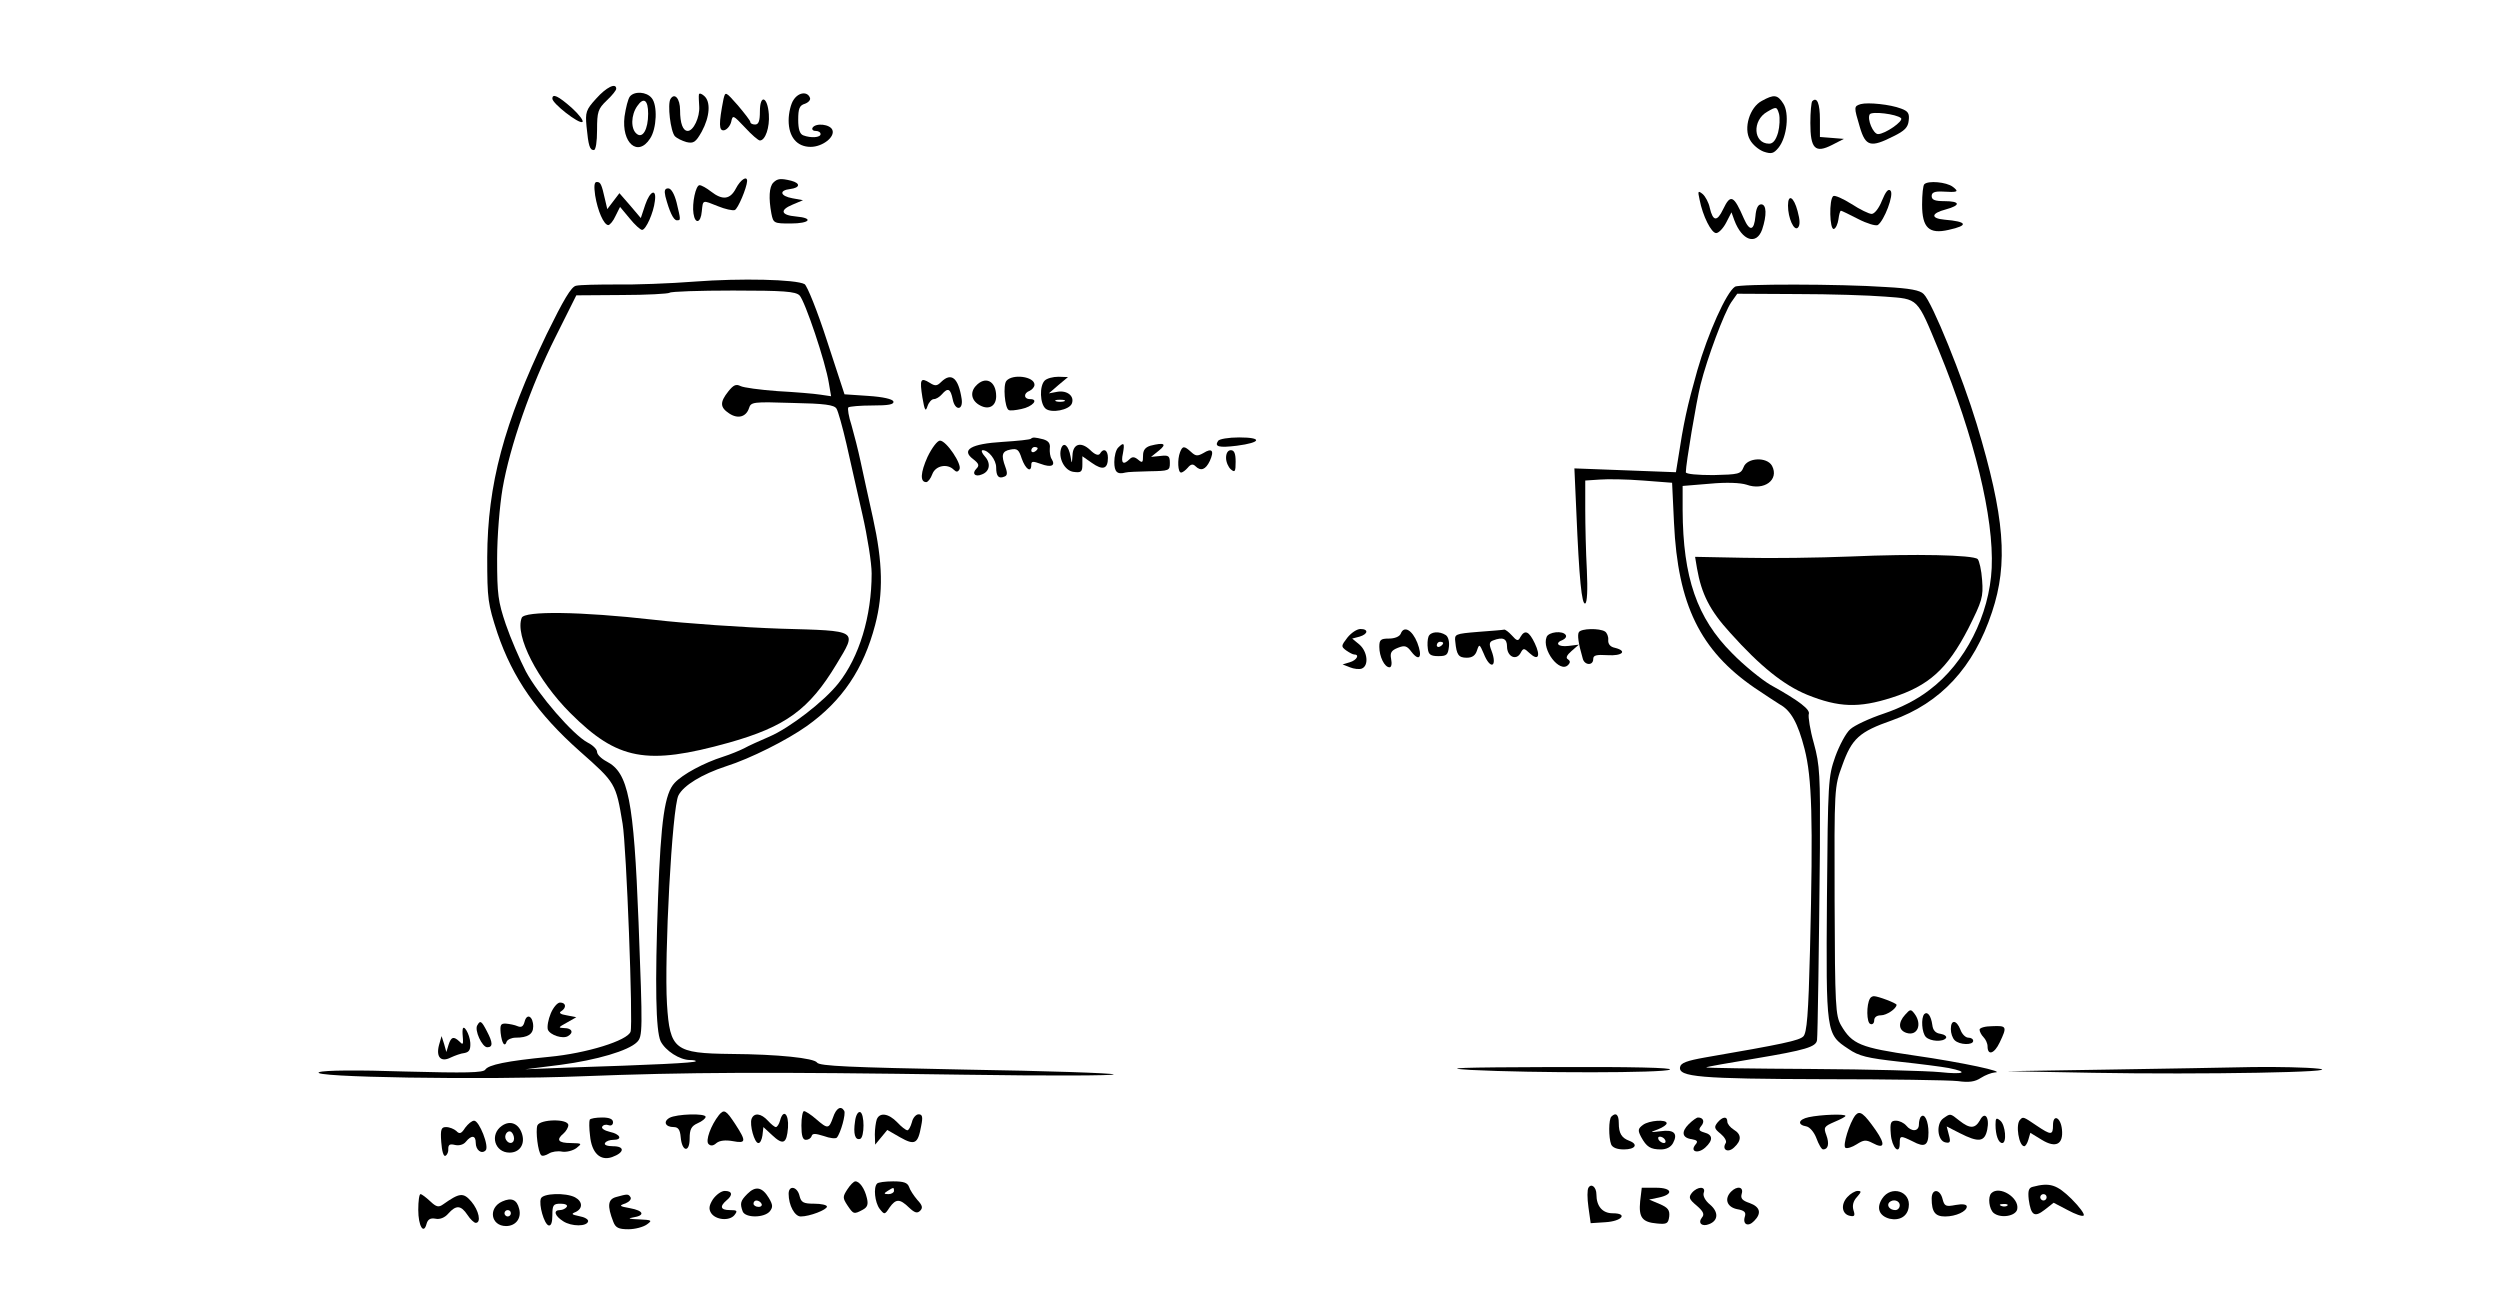 <?xml version="1.0" standalone="no"?>
<!DOCTYPE svg PUBLIC "-//W3C//DTD SVG 20010904//EN"
 "http://www.w3.org/TR/2001/REC-SVG-20010904/DTD/svg10.dtd">
<svg version="1.0" xmlns="http://www.w3.org/2000/svg"
 width="783pt" height="411pt" viewBox="0 0 783 411"
 preserveAspectRatio="xMidYMid meet">

<g transform="translate(0,411) scale(0.1,-0.1)"
fill="#000000" stroke="none">
<path d="M1867 3801 c-32 -35 -34 -43 -30 -87 6 -61 10 -74 23 -74 6 0 10 26
10 63 0 57 3 66 30 92 17 16 30 32 30 37 0 20 -31 5 -63 -31z"/>
<path d="M1973 3808 c-6 -7 -13 -36 -17 -63 -10 -83 42 -128 80 -69 21 31 24
105 5 127 -16 20 -54 22 -68 5z m57 -54 c0 -49 -17 -79 -36 -63 -19 15 -18 59
2 87 20 29 34 19 34 -24z"/>
<path d="M2189 3814 c-1 -5 0 -22 1 -38 2 -33 -18 -76 -36 -76 -15 0 -24 23
-24 65 0 36 -17 56 -30 35 -10 -16 0 -102 14 -117 6 -6 22 -14 36 -18 22 -5
29 -1 48 33 25 46 29 94 7 112 -8 7 -15 9 -16 4z"/>
<path d="M2266 3800 c-15 -77 -15 -101 2 -98 9 2 19 14 22 26 5 23 6 22 43
-17 21 -23 42 -41 47 -41 17 0 31 41 28 82 -4 56 -28 64 -28 9 0 -30 -4 -41
-15 -41 -8 0 -15 3 -15 8 0 4 -18 27 -39 52 -39 44 -39 44 -45 20z"/>
<path d="M2486 3798 c-9 -12 -16 -42 -16 -65 0 -52 26 -83 69 -83 37 0 77 31
68 53 -7 18 -52 23 -62 7 -3 -5 1 -10 9 -10 9 0 16 -4 16 -10 0 -11 -30 -13
-54 -4 -11 4 -16 19 -16 49 0 35 4 45 21 50 11 4 18 12 16 18 -7 21 -35 19
-51 -5z"/>
<path d="M1730 3801 c0 -15 83 -80 94 -73 5 3 -10 23 -33 44 -43 38 -61 46
-61 29z"/>
<path d="M5518 3794 c-38 -20 -58 -86 -37 -122 8 -15 27 -31 43 -37 24 -8 31
-6 46 12 27 33 35 109 15 139 -18 28 -29 29 -67 8z m51 -99 c-7 -24 -16 -35
-28 -35 -50 0 -54 73 -6 100 29 17 30 16 37 -7 3 -13 2 -39 -3 -58z"/>
<path d="M5676 3793 c-3 -3 -6 -34 -6 -68 0 -81 15 -96 68 -69 l37 19 -37 3
-38 3 0 54 c0 51 -9 73 -24 58z"/>
<path d="M5828 3784 c-22 -7 -22 -8 -3 -72 18 -61 34 -65 105 -29 35 17 46 28
48 49 3 23 -2 30 -24 38 -34 13 -103 20 -126 14z m126 -44 c9 -9 -50 -50 -72
-50 -15 0 -35 47 -26 62 7 10 83 1 98 -12z"/>
<path d="M2305 3520 c-18 -35 -42 -38 -78 -10 -14 11 -30 20 -36 20 -12 0 -24
-57 -19 -89 5 -34 23 -30 26 7 4 37 1 36 51 16 22 -9 45 -14 52 -12 10 3 38
70 39 91 0 18 -21 4 -35 -23z"/>
<path d="M2422 3538 c-13 -13 -15 -49 -6 -97 6 -30 8 -31 60 -31 61 0 74 17
17 22 -47 4 -52 20 -11 37 l33 14 -33 6 c-39 7 -43 25 -7 29 31 4 33 18 3 26
-33 8 -43 7 -56 -6z"/>
<path d="M1864 3498 c8 -49 27 -92 41 -93 5 0 16 13 23 29 l14 28 30 -36 c16
-20 34 -36 39 -36 12 0 36 54 40 90 6 41 -15 33 -30 -11 l-14 -42 -33 39 -34
39 -19 -25 -19 -25 -7 30 c-11 49 -14 55 -26 55 -8 0 -9 -13 -5 -42z"/>
<path d="M6027 3533 c-4 -3 -7 -32 -7 -64 0 -73 22 -93 83 -79 64 14 59 26
-13 32 -44 4 -42 20 4 32 48 13 46 26 -4 26 -30 0 -40 4 -40 16 0 11 9 15 33
14 49 -3 54 -1 33 15 -20 15 -77 20 -89 8z"/>
<path d="M2084 3495 c12 -46 25 -75 36 -75 13 0 12 1 -1 56 -7 27 -17 44 -26
44 -11 0 -13 -7 -9 -25z"/>
<path d="M5894 3481 c-9 -23 -23 -41 -32 -41 -8 0 -37 14 -63 31 -27 17 -52
28 -57 25 -14 -9 -12 -108 2 -103 6 2 12 16 14 30 2 15 5 27 8 27 2 0 27 -12
54 -26 27 -14 54 -22 61 -19 20 13 52 96 40 108 -7 7 -15 -3 -27 -32z"/>
<path d="M5323 3485 c10 -52 37 -105 52 -105 8 0 22 15 31 32 l17 33 9 -25
c24 -64 69 -79 87 -29 15 45 14 79 -3 79 -10 0 -16 -13 -18 -37 -4 -46 -18
-49 -36 -8 -32 74 -42 78 -65 30 -19 -40 -32 -39 -42 4 -3 16 -14 36 -22 43
-15 12 -16 10 -10 -17z"/>
<path d="M5600 3466 c0 -39 19 -81 31 -69 7 7 7 23 -1 52 -12 45 -30 55 -30
17z"/>
<path d="M2175 3228 c-77 -6 -187 -10 -245 -9 -58 0 -114 -1 -126 -4 -15 -3
-39 -44 -92 -152 -134 -280 -185 -470 -186 -698 0 -132 2 -146 32 -238 48
-141 125 -252 258 -370 112 -99 113 -100 134 -227 12 -72 33 -625 25 -651 -9
-28 -138 -68 -255 -79 -134 -13 -190 -25 -200 -40 -6 -10 -61 -11 -251 -6
-148 5 -254 4 -269 -2 -42 -16 514 -25 820 -13 335 13 582 14 1200 5 261 -4
472 -3 468 1 -4 4 -213 11 -464 15 -362 7 -458 11 -465 22 -9 14 -122 26 -269
27 -177 2 -192 13 -201 156 -9 147 16 617 36 654 16 31 73 66 149 91 76 24
191 82 253 126 111 79 178 179 214 317 26 99 24 195 -7 335 -14 64 -32 144
-39 178 -7 33 -20 84 -28 112 -9 27 -13 53 -10 56 4 3 37 6 75 6 51 0 69 3 66
13 -3 7 -32 14 -79 17 l-74 5 -55 168 c-30 93 -62 172 -70 177 -27 15 -200 19
-345 8z m329 -43 c17 -17 82 -210 92 -275 l7 -41 -34 5 c-19 3 -79 8 -134 11
-54 4 -107 11 -116 16 -14 7 -22 3 -38 -17 -27 -34 -26 -50 3 -69 27 -18 53
-11 62 17 6 19 13 20 135 16 102 -2 132 -6 139 -18 5 -8 19 -58 31 -110 12
-52 34 -152 50 -221 16 -70 29 -153 29 -185 0 -135 -39 -262 -104 -344 -45
-57 -153 -140 -216 -167 -30 -13 -66 -29 -80 -37 -14 -7 -43 -19 -65 -26 -60
-19 -127 -55 -152 -82 -31 -33 -43 -115 -52 -360 -10 -275 -7 -416 8 -449 15
-30 60 -59 92 -59 12 0 20 -2 18 -4 -4 -5 -127 -11 -409 -20 l-125 -5 111 14
c113 15 212 44 239 71 18 18 18 34 5 374 -15 386 -32 470 -100 505 -17 9 -30
22 -30 30 0 8 -13 21 -29 29 -46 24 -155 150 -194 223 -19 37 -48 104 -63 148
-24 71 -27 94 -27 205 0 70 8 167 17 220 23 133 89 322 166 475 l65 130 143 1
c78 0 145 4 149 7 3 4 93 7 199 7 160 0 195 -3 208 -15z"/>
<path d="M1634 2175 c-22 -56 50 -196 152 -298 148 -148 239 -165 497 -93 177
50 251 103 337 246 65 108 71 104 -175 111 -116 4 -295 16 -398 28 -230 26
-405 28 -413 6z"/>
<path d="M5434 3212 c-27 -17 -85 -147 -118 -262 -32 -113 -43 -164 -61 -282
l-6 -37 -159 6 -159 6 6 -134 c9 -214 17 -294 28 -289 6 3 8 43 5 105 -3 55
-5 141 -5 190 l0 90 45 3 c25 2 86 1 136 -3 l91 -7 6 -126 c12 -256 82 -399
252 -516 33 -22 69 -46 79 -52 35 -19 57 -58 78 -140 23 -91 27 -214 17 -627
-5 -206 -10 -262 -21 -273 -13 -13 -64 -24 -308 -66 -56 -10 -76 -17 -78 -30
-6 -31 62 -37 448 -38 206 0 396 -3 422 -6 35 -5 54 -2 72 10 14 9 33 16 43
17 41 1 -103 32 -250 53 -171 25 -196 35 -231 95 -17 30 -19 59 -20 389 -1
356 -1 357 24 425 30 84 53 105 156 141 152 54 256 166 313 339 51 153 40 297
-48 589 -44 145 -139 381 -166 407 -11 12 -44 18 -118 22 -144 10 -460 10
-473 1z m470 -31 c106 -8 99 -1 169 -170 111 -271 172 -522 165 -680 -7 -147
-83 -298 -195 -382 -40 -31 -90 -56 -143 -74 -45 -15 -92 -37 -105 -49 -13
-11 -34 -50 -47 -86 -22 -63 -23 -76 -26 -442 -3 -425 -3 -427 67 -473 33 -23
60 -29 158 -40 65 -7 135 -16 156 -20 66 -13 48 -21 -26 -13 -40 4 -222 9
-404 10 -183 1 -331 3 -329 5 1 2 71 14 155 28 155 26 190 36 192 58 2 15 6
278 9 602 1 226 0 258 -19 327 -12 42 -18 83 -16 91 6 14 -28 41 -120 92 -27
16 -82 60 -120 99 -110 110 -154 237 -155 448 l0 76 85 7 c53 5 96 3 115 -3
55 -20 103 15 80 59 -16 29 -78 26 -89 -4 -9 -22 -15 -23 -95 -25 -48 0 -86 3
-86 9 0 26 33 222 46 274 21 84 74 225 96 258 l19 27 187 -1 c103 0 227 -4
276 -8z"/>
<path d="M5795 2367 c-99 -4 -249 -6 -333 -4 l-153 3 6 -36 c14 -80 40 -132
104 -202 94 -105 168 -164 241 -194 99 -40 162 -42 265 -9 116 37 174 89 240
217 43 86 47 98 43 151 -2 31 -9 61 -14 66 -14 13 -196 17 -399 8z"/>
<path d="M2948 2914 c-13 -13 -19 -14 -36 -3 -29 18 -32 11 -23 -46 7 -41 10
-46 16 -27 4 12 13 22 20 22 7 0 18 7 25 15 19 22 27 18 34 -16 7 -36 33 -35
28 1 -10 66 -32 85 -64 54z"/>
<path d="M3152 2917 c-11 -13 -5 -84 7 -91 4 -3 22 -1 40 3 35 7 56 31 27 31
-20 0 -21 19 -1 26 8 4 15 12 15 19 0 26 -69 35 -88 12z"/>
<path d="M3272 2918 c-17 -17 -15 -73 3 -88 18 -15 74 -4 82 16 9 23 -14 42
-45 37 l-27 -5 30 26 30 25 -30 1 c-17 0 -36 -5 -43 -12z m61 -65 c-7 -2 -19
-2 -25 0 -7 3 -2 5 12 5 14 0 19 -2 13 -5z"/>
<path d="M3056 2901 c-19 -21 -13 -47 14 -61 28 -15 50 -1 50 29 0 48 -34 65
-64 32z"/>
<path d="M3229 2736 c-2 -3 -42 -7 -89 -10 -99 -6 -131 -25 -92 -54 18 -14 20
-20 10 -30 -15 -15 -4 -27 17 -18 25 9 29 35 10 56 -10 11 -13 20 -7 20 18 0
42 -30 42 -54 0 -28 8 -36 25 -29 10 3 11 11 4 30 -14 38 -11 50 16 55 21 4
26 0 35 -28 12 -34 30 -46 30 -20 0 12 5 12 30 3 32 -12 47 -6 34 15 -5 7 -7
23 -6 34 2 15 -4 23 -20 28 -28 7 -33 7 -39 2z m21 -30 c0 -3 -4 -8 -10 -11
-5 -3 -10 -1 -10 4 0 6 5 11 10 11 6 0 10 -2 10 -4z"/>
<path d="M3815 2729 c-12 -18 2 -22 59 -15 77 10 81 26 7 26 -33 0 -63 -5 -66
-11z"/>
<path d="M2905 2679 c-22 -49 -24 -79 -4 -79 5 0 14 11 19 25 10 27 47 34 67
14 8 -8 13 -8 18 1 9 15 -41 90 -61 90 -8 0 -25 -22 -39 -51z"/>
<path d="M3324 2707 c-11 -30 10 -72 39 -75 23 -3 27 0 27 23 l0 26 30 -21
c34 -24 50 -19 50 16 0 25 -14 32 -25 13 -5 -7 -16 -3 -31 12 -29 27 -54 19
-55 -18 -2 -27 -2 -27 -6 -3 -6 34 -21 47 -29 27z"/>
<path d="M3502 2708 c-7 -7 -12 -27 -12 -45 0 -31 9 -40 35 -33 6 2 39 3 75 4
62 1 64 2 64 26 0 22 -4 25 -29 22 l-30 -3 25 20 c26 21 16 26 -27 15 -16 -5
-23 -14 -23 -31 0 -22 -2 -24 -15 -13 -12 10 -19 10 -27 2 -20 -20 -28 -13
-21 18 6 33 3 36 -15 18z"/>
<path d="M3696 2694 c-9 -23 -7 -64 3 -64 5 0 14 7 21 15 9 11 16 13 24 5 17
-17 32 -11 45 16 15 33 7 42 -20 25 -18 -10 -24 -10 -38 3 -22 20 -27 20 -35
0z"/>
<path d="M3840 2676 c0 -13 7 -29 15 -36 13 -11 15 -7 15 24 0 25 -4 36 -15
36 -9 0 -15 -9 -15 -24z"/>
<path d="M4220 2113 c-20 -26 -20 -28 -4 -40 10 -7 21 -13 26 -13 17 0 7 -18
-14 -24 l-23 -7 23 -9 c12 -5 29 -7 37 -4 23 9 18 53 -7 75 l-23 19 23 6 c27
8 29 24 3 24 -11 0 -29 -12 -41 -27z"/>
<path d="M4387 2125 c-4 -9 -19 -15 -37 -15 -26 0 -30 -4 -30 -26 0 -30 16
-64 32 -64 6 0 8 11 5 26 -4 20 1 27 21 35 22 9 29 6 43 -13 25 -32 35 -15 18
29 -16 40 -42 55 -52 28z"/>
<path d="M4630 2131 c-73 -6 -75 -7 -72 -31 4 -41 10 -50 36 -50 17 0 27 7 32
23 7 21 8 20 21 -10 21 -53 44 -42 24 10 -8 20 -6 27 5 31 31 12 44 6 44 -19
0 -31 28 -45 42 -21 9 17 11 17 29 0 27 -25 35 -9 16 31 -18 38 -31 44 -45 20
-7 -14 -11 -13 -27 5 -10 11 -21 19 -24 18 -3 -1 -40 -4 -81 -7z"/>
<path d="M4945 2130 c-5 -8 -2 -34 12 -82 5 -22 33 -24 33 -2 0 12 10 14 45
12 46 -3 63 13 23 23 -15 3 -22 12 -21 25 1 10 -4 22 -10 26 -17 11 -75 10
-82 -2z"/>
<path d="M4474 2116 c-3 -8 -4 -25 -2 -38 2 -18 9 -23 33 -23 26 0 30 4 33 29
2 16 -2 32 -10 37 -20 13 -48 11 -54 -5z m46 -20 c0 -3 -4 -8 -10 -11 -5 -3
-10 -1 -10 4 0 6 5 11 10 11 6 0 10 -2 10 -4z"/>
<path d="M4844 2115 c-16 -40 41 -114 67 -88 8 8 7 13 0 18 -8 4 -4 13 11 26
l23 20 -32 -4 c-34 -4 -45 9 -18 19 8 4 12 10 9 15 -9 15 -54 10 -60 -6z"/>
<path d="M5857 983 c-12 -19 -11 -77 1 -80 6 -3 12 2 12 11 0 10 8 16 21 16
18 0 49 21 49 33 0 5 -58 27 -71 27 -4 0 -10 -3 -12 -7z"/>
<path d="M1725 936 c-8 -19 -12 -42 -9 -51 7 -17 47 -30 63 -20 19 11 12 25
-11 25 -21 1 -20 2 7 17 l30 17 -30 6 c-20 3 -26 8 -17 13 17 11 15 27 -4 27
-8 0 -21 -15 -29 -34z"/>
<path d="M5967 932 c-23 -25 -21 -49 4 -57 34 -11 50 26 26 59 -12 16 -14 16
-30 -2z"/>
<path d="M6027 934 c-11 -12 -8 -59 5 -72 14 -14 54 -16 63 -3 3 5 -5 11 -17
13 -16 2 -24 11 -26 28 -4 29 -15 43 -25 34z"/>
<path d="M1643 910 c-4 -15 -10 -19 -22 -14 -9 4 -25 7 -36 8 -17 1 -19 -4
-17 -29 4 -34 13 -46 19 -27 3 6 15 12 28 12 38 0 55 11 55 35 0 32 -20 43
-27 15z"/>
<path d="M1495 899 c-10 -15 15 -69 31 -69 18 0 18 14 -1 50 -17 33 -21 35
-30 19z"/>
<path d="M6110 887 c0 -13 5 -28 12 -35 15 -15 58 -16 58 -2 0 6 -7 10 -15 10
-9 0 -20 11 -25 25 -12 31 -30 33 -30 2z"/>
<path d="M6200 885 c0 -6 6 -17 12 -23 7 -7 13 -20 13 -29 0 -30 21 -24 38 12
24 50 22 53 -23 51 -22 0 -40 -5 -40 -11z"/>
<path d="M1449 885 c-1 -6 0 -19 1 -30 1 -16 -1 -18 -11 -7 -18 17 -26 15 -34
-10 l-7 -23 -7 25 -8 25 -8 -28 c-10 -38 6 -55 37 -39 13 6 32 13 43 14 15 3
19 11 18 32 -2 28 -22 61 -24 41z"/>
<path d="M4605 759 c198 -10 608 -10 625 1 10 6 -118 9 -370 8 -285 -1 -351
-3 -255 -9z"/>
<path d="M6600 760 l-315 -5 270 -5 c341 -6 798 2 706 13 -35 4 -127 6 -205 5
-78 -2 -283 -5 -456 -8z"/>
<path d="M2609 610 c-13 -36 -16 -37 -53 -5 -16 14 -33 25 -38 25 -4 0 -8 -20
-8 -45 0 -32 4 -45 14 -45 8 0 16 5 18 12 3 9 12 8 38 0 19 -7 37 -9 41 -5 12
14 29 75 23 84 -10 17 -25 9 -35 -21z"/>
<path d="M2252 618 c-26 -33 -43 -81 -33 -91 7 -7 15 -6 25 3 10 8 28 10 51 6
42 -8 43 -1 8 53 -29 44 -35 48 -51 29z"/>
<path d="M2678 598 c-6 -39 0 -60 16 -55 14 5 14 79 0 84 -7 2 -14 -11 -16
-29z"/>
<path d="M5811 617 c-18 -23 -41 -96 -31 -102 5 -3 21 2 35 11 22 14 29 15 50
4 37 -20 41 -5 10 40 -38 54 -50 63 -64 47z"/>
<path d="M2097 609 c-21 -12 -13 -29 13 -29 14 0 20 -8 22 -32 4 -46 28 -49
28 -4 0 29 5 39 25 48 14 6 25 15 25 20 0 12 -91 9 -113 -3z"/>
<path d="M2354 606 c-7 -19 9 -76 21 -76 6 -1 11 11 13 24 l3 26 27 -25 c35
-33 46 -27 50 23 3 44 -15 60 -25 22 -3 -11 -9 -20 -13 -20 -4 0 -15 9 -25 20
-21 23 -43 26 -51 6z"/>
<path d="M2746 604 c-3 -9 -6 -30 -6 -47 l1 -32 19 23 19 23 40 -23 c46 -26
56 -21 66 35 6 29 4 37 -8 37 -8 0 -18 -11 -21 -25 -4 -14 -10 -25 -14 -25 -5
0 -19 11 -32 25 -27 28 -55 32 -64 9z"/>
<path d="M5047 613 c-9 -8 -9 -66 -1 -87 4 -10 18 -16 40 -16 36 0 46 16 17
27 -24 9 -33 23 -33 56 0 26 -9 34 -23 20z"/>
<path d="M5665 611 c-33 -7 -37 -24 -7 -29 10 -2 24 -18 31 -37 7 -19 16 -35
21 -35 16 0 20 18 10 45 -9 24 -7 27 25 41 19 8 35 16 35 19 0 7 -78 4 -115
-4z"/>
<path d="M6017 613 c-4 -3 -7 -15 -7 -25 0 -22 -23 -24 -40 -3 -7 8 -21 15
-32 15 -16 0 -19 -6 -16 -42 3 -42 28 -68 28 -29 0 25 2 25 41 6 37 -20 49
-13 49 28 0 35 -12 61 -23 50z"/>
<path d="M6086 607 c-23 -17 -18 -70 7 -75 15 -3 17 1 11 23 l-7 27 41 -21
c59 -30 78 -28 86 11 8 39 -8 59 -23 29 -15 -26 -31 -27 -64 -1 -30 24 -28 23
-51 7z"/>
<path d="M1847 603 c-2 -5 -2 -27 1 -50 5 -54 32 -80 69 -67 39 14 41 34 3 34
-18 0 -29 4 -25 10 3 6 15 10 26 10 30 0 22 18 -11 25 -17 4 -27 11 -24 16 3
6 12 8 20 5 8 -3 14 1 14 9 0 10 -11 15 -34 15 -19 0 -37 -3 -39 -7z"/>
<path d="M5289 589 c-24 -24 -21 -43 10 -47 17 -3 20 -7 11 -17 -18 -22 8 -30
31 -9 25 23 24 40 -3 47 -17 5 -19 9 -10 20 12 14 7 27 -10 27 -4 0 -17 -9
-29 -21z"/>
<path d="M5379 594 c-11 -14 -10 -19 10 -35 12 -10 20 -23 16 -29 -13 -21 7
-32 26 -14 24 22 24 41 -1 56 -11 7 -20 18 -20 25 0 18 -15 16 -31 -3z"/>
<path d="M6250 587 c0 -32 9 -57 21 -57 15 0 10 57 -6 70 -13 11 -15 8 -15
-13z"/>
<path d="M6327 603 c-15 -14 -4 -83 13 -83 4 0 10 10 13 21 l6 21 36 -22 c44
-27 68 -14 63 33 -4 38 -28 49 -28 13 0 -32 -6 -32 -52 -1 -41 28 -42 28 -51
18z"/>
<path d="M1457 578 c-12 -19 -18 -21 -28 -10 -7 6 -21 12 -32 12 -15 0 -18 -7
-15 -47 2 -28 7 -46 13 -43 6 3 10 13 9 22 0 13 5 16 21 12 13 -3 27 1 34 10
18 22 31 20 31 -3 0 -23 18 -37 31 -24 12 12 -20 93 -36 93 -7 0 -19 -10 -28
-22z"/>
<path d="M1572 584 c-39 -27 -23 -84 24 -84 30 0 48 24 40 55 -9 35 -37 48
-64 29z m38 -40 c0 -16 -16 -19 -25 -4 -8 13 4 32 16 25 5 -4 9 -13 9 -21z"/>
<path d="M1683 585 c-6 -17 2 -84 12 -93 3 -4 14 -1 24 5 9 6 28 9 42 6 13 -2
33 3 44 11 19 15 18 15 -17 16 -40 0 -47 10 -23 30 8 7 15 19 15 26 0 21 -89
19 -97 -1z"/>
<path d="M5146 587 c-16 -12 -17 -17 -6 -38 17 -31 29 -39 62 -39 17 0 31 7
38 20 16 30 3 43 -39 37 -34 -4 -35 -4 -8 6 15 6 27 14 27 19 0 13 -55 9 -74
-5z m69 -47 c3 -5 2 -10 -4 -10 -5 0 -13 5 -16 10 -3 6 -2 10 4 10 5 0 13 -4
16 -10z"/>
<path d="M2654 385 c-15 -23 -15 -27 0 -50 19 -28 20 -29 48 -14 15 8 18 17
13 37 -7 30 -23 52 -36 52 -5 0 -16 -11 -25 -25z"/>
<path d="M2747 403 c-12 -12 -7 -59 8 -79 15 -19 16 -19 31 4 20 28 32 28 61
0 18 -17 26 -19 35 -10 9 9 7 17 -9 34 -11 13 -23 31 -26 41 -5 13 -17 17 -50
17 -24 0 -47 -3 -50 -7z m53 -23 c0 -5 -8 -10 -17 -10 -15 0 -16 2 -3 10 19
12 20 12 20 0z"/>
<path d="M4975 390 c-4 -6 -4 -33 0 -61 l7 -50 46 3 c52 3 72 28 23 28 -32 0
-51 22 -51 59 0 23 -16 36 -25 21z"/>
<path d="M6367 393 c-13 -3 -16 -12 -13 -40 7 -50 18 -57 50 -32 l28 22 44
-23 c24 -13 46 -21 50 -17 4 4 -13 27 -38 52 -46 45 -68 52 -121 38z m43 -33
c0 -5 -4 -10 -10 -10 -5 0 -10 5 -10 10 0 6 5 10 10 10 6 0 10 -4 10 -10z"/>
<path d="M2341 371 c-22 -22 -24 -30 -15 -55 8 -21 67 -21 85 0 10 13 10 20
-3 42 -21 35 -42 38 -67 13z m44 -31 c3 -5 -1 -10 -9 -10 -9 0 -16 5 -16 10 0
6 4 10 9 10 6 0 13 -4 16 -10z"/>
<path d="M2470 371 c0 -36 19 -71 38 -71 28 0 82 21 82 31 0 5 -18 9 -40 9
-34 0 -41 4 -46 25 -7 29 -34 34 -34 6z"/>
<path d="M5137 348 c-5 -51 6 -66 53 -70 31 -3 35 0 38 22 2 20 -4 28 -30 39
l-33 14 29 6 c49 10 44 31 -7 31 l-45 0 -5 -42z"/>
<path d="M5299 374 c-11 -14 -9 -20 15 -40 22 -19 25 -28 16 -38 -13 -17 1
-29 23 -20 29 11 30 38 3 61 -16 13 -23 28 -20 37 8 21 -19 21 -37 0z"/>
<path d="M5422 378 c-22 -22 -14 -48 18 -55 24 -4 29 -10 25 -23 -8 -25 10
-34 29 -14 24 24 19 44 -14 56 -24 8 -29 15 -25 29 7 22 -14 26 -33 7z"/>
<path d="M2233 354 c-12 -19 -14 -30 -6 -43 14 -22 57 -26 73 -7 11 14 9 16
-14 16 -29 0 -33 11 -11 30 21 17 19 30 -5 30 -11 0 -27 -12 -37 -26z"/>
<path d="M5786 361 c-22 -24 -17 -54 8 -59 14 -3 17 0 11 18 -4 14 -1 28 11
41 14 16 15 19 2 19 -8 0 -23 -9 -32 -19z"/>
<path d="M5895 356 c-19 -29 -10 -54 23 -63 31 -7 56 7 60 36 8 50 -55 70 -83
27z m55 -21 c0 -8 -6 -15 -14 -15 -17 0 -28 14 -19 24 12 12 33 6 33 -9z"/>
<path d="M6050 356 c0 -42 11 -56 42 -56 34 0 68 16 68 31 0 7 -13 9 -35 5
-31 -6 -35 -4 -41 19 -8 32 -34 33 -34 1z"/>
<path d="M6237 373 c-12 -12 -7 -50 7 -62 22 -18 70 -10 74 12 7 36 -56 75
-81 50z m50 -39 c-3 -3 -12 -4 -19 -1 -8 3 -5 6 6 6 11 1 17 -2 13 -5z"/>
<path d="M1310 321 c0 -51 17 -79 26 -44 4 14 12 19 28 16 13 -3 29 3 40 16
25 28 40 26 60 -4 9 -14 21 -25 26 -25 18 0 10 39 -14 67 -25 29 -37 27 -88
-9 -14 -10 -21 -9 -41 10 -13 12 -26 22 -30 22 -4 0 -7 -22 -7 -49z"/>
<path d="M1694 356 c-7 -19 10 -79 24 -84 8 -2 12 9 12 32 0 32 3 36 26 36 14
0 23 -4 19 -10 -3 -5 -13 -10 -21 -10 -22 0 -17 -18 10 -35 26 -17 75 -17 78
0 1 6 -11 13 -28 16 -24 5 -26 7 -11 13 23 11 22 33 -2 46 -29 15 -101 13
-107 -4z"/>
<path d="M1930 361 c-26 -7 -29 -27 -9 -78 7 -18 16 -23 47 -23 21 0 47 7 58
15 18 13 16 14 -26 16 -30 1 -36 3 -17 6 38 6 34 21 -10 29 -34 6 -35 8 -14
15 12 5 19 13 16 19 -7 11 -9 11 -45 1z"/>
<path d="M1573 347 c-45 -20 -36 -77 12 -77 30 0 49 24 41 54 -7 29 -24 36
-53 23z m27 -37 c0 -5 -4 -10 -10 -10 -5 0 -10 5 -10 10 0 6 5 10 10 10 6 0
10 -4 10 -10z"/>
</g>
</svg>
